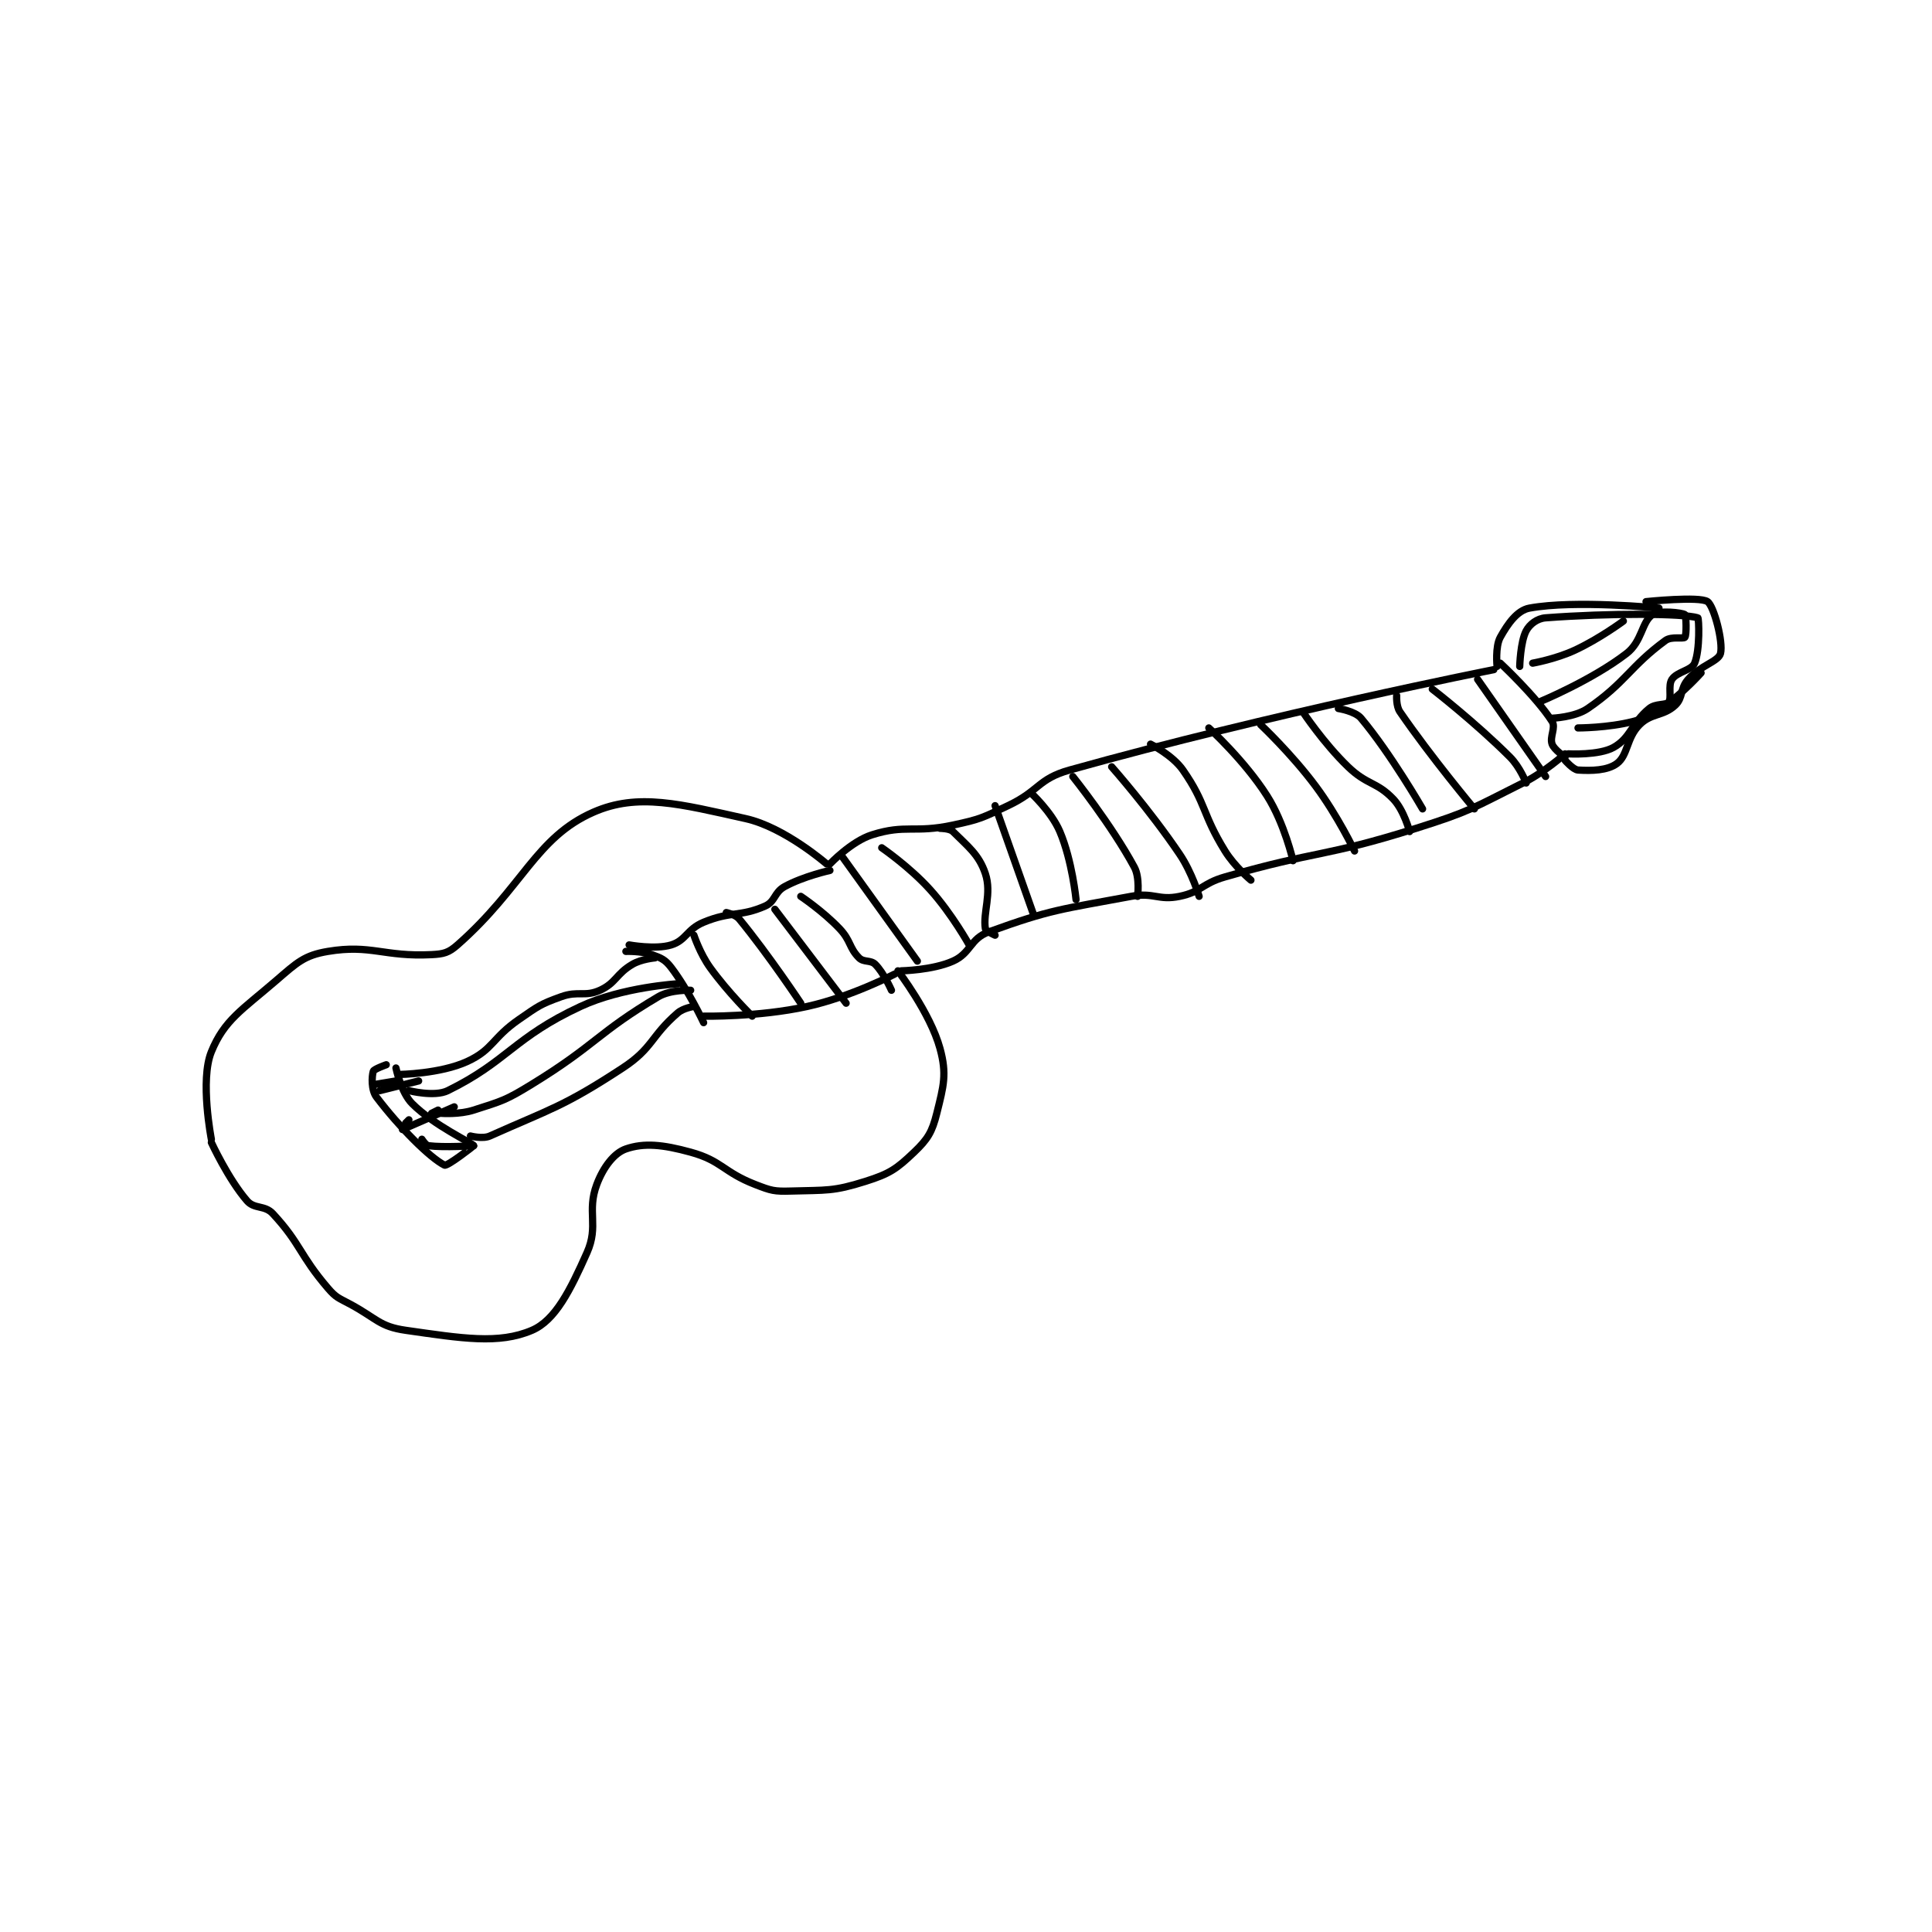 <?xml version="1.0" encoding="utf-8"?>
<!DOCTYPE svg PUBLIC "-//W3C//DTD SVG 1.1//EN" "http://www.w3.org/Graphics/SVG/1.1/DTD/svg11.dtd">
<svg viewBox="0 0 800 800" preserveAspectRatio="xMinYMin meet" xmlns="http://www.w3.org/2000/svg" version="1.1">
<g fill="none" stroke="black" stroke-linecap="round" stroke-linejoin="round" stroke-width="2.237">
<g transform="translate(87.52,249.125) scale(1.341) translate(-127,-107)">
<path id="0" d="M127 273 C127 273 123.425 254.758 127 246 C130.994 236.216 136.381 233.144 147 224 C153.476 218.424 155.67 216.222 163 215 C176.334 212.778 180.239 216.738 195 216 C198.765 215.812 200.25 215.42 203 213 C223.177 195.244 227.141 179.826 245 172 C258.736 165.981 271.759 169.502 292 174 C303.993 176.665 317 188 317 188 "/>
<path id="1" d="M127 274 C127 274 132.193 285.276 138 292 C140.304 294.667 143.457 293.254 146 296 C154.635 305.326 154.166 308.694 163 319 C165.586 322.017 166.308 322 170 324 C178.114 328.395 178.936 330.848 187 332 C204.334 334.476 215.744 336.395 226 332 C233.175 328.925 237.773 319.76 243 308 C246.699 299.677 242.869 295.35 246 287 C248.034 281.575 251.37 277.252 255 276 C260.578 274.077 266.353 274.622 275 277 C284.702 279.668 285.031 283.141 295 287 C299.917 288.903 300.791 289.153 306 289 C316.992 288.677 318.999 289.158 329 286 C336.452 283.647 338.567 282.186 344 277 C348.25 272.943 349.559 270.765 351 265 C353.123 256.509 354.153 252.893 352 245 C348.994 233.979 339 221 339 221 "/>
<path id="2" d="M318 188 C318 188 324.608 181.019 331 179 C341.47 175.694 344.035 178.564 356 176 C364.532 174.172 365.03 173.764 373 170 C382.723 165.409 382.193 161.746 392 159 C454.042 141.628 523 128 523 128 "/>
<path id="3" d="M340 221 C340 221 349.623 220.834 356 218 C361.519 215.547 361.285 211.078 367 209 C386.22 202.011 389.408 202.026 411 198 C418.033 196.689 419.378 199.37 426 198 C432.729 196.608 432.826 194.064 440 192 C468.884 183.691 470.35 186.031 499 177 C515.819 171.698 516.331 170.834 532 163 C538.855 159.572 545 154 545 154 "/>
<path id="4" d="M524 127 C524 127 523.392 120.895 525 118 C527.356 113.759 530.246 109.689 534 109 C548.096 106.411 574 109 574 109 "/>
<path id="5" d="M545 156 C545 156 547.51 158.907 549 159 C553.225 159.264 558.068 159.161 561 157 C564.448 154.459 563.909 149.09 568 145 C571.66 141.34 575.323 142.432 579 139 C581.54 136.629 580.407 133.964 583 131 C586.777 126.683 592.38 125.479 593 123 C593.885 119.458 590.968 108.369 589 107 C586.529 105.281 570 107 570 107 "/>
<path id="6" d="M318 190 C318 190 309.826 191.796 304 195 C300.765 196.779 301.143 199.617 298 201 C290.288 204.393 287.447 202.505 279 206 C273.829 208.14 273.593 211.602 269 213 C264.078 214.498 256 213 256 213 "/>
<path id="7" d="M338 222 C338 222 324.457 229.035 311 232 C295.95 235.316 279 235 279 235 "/>
<path id="8" d="M255 215 C255 215 259.675 214.812 263 216 C265.955 217.055 267.135 217.553 269 220 C274.355 227.029 279 237 279 237 "/>
<path id="9" d="M184 251 C184 251 185.557 258.557 189 262 C195.886 268.886 207.535 274.116 208 275 C208.025 275.048 199.858 281.429 199 281 C194.493 278.747 185.117 269.382 178 260 C176.312 257.775 176.529 253.569 177 252 C177.196 251.348 181 250 181 250 "/>
<path id="10" d="M185 253 C185 253 197.665 252.829 206 249 C214.019 245.316 213.69 241.731 222 236 C227.934 231.907 228.493 231.342 235 229 C240.333 227.08 242.309 229.132 247 227 C251.956 224.748 251.953 221.969 257 219 C259.806 217.349 264 217 264 217 "/>
<path id="11" d="M188 258 C188 258 195.887 260.018 200 258 C218.426 248.961 220.376 241.586 241 232 C253.919 225.995 271 225 271 225 "/>
<path id="12" d="M198 265 C198 265 203.555 265.429 208 264 C216.859 261.152 217.826 261.019 226 256 C245.829 243.824 246.279 240.08 265 229 C268.808 226.746 275 227 275 227 "/>
<path id="13" d="M207 272 C207 272 210.767 272.998 213 272 C231.754 263.621 235.757 262.952 254 251 C263.374 244.858 262.645 241.215 271 234 C272.774 232.468 276 232 276 232 "/>
<path id="14" d="M187 268 L188 267 "/>
<path id="15" d="M195 265 L197 264 "/>
<path id="16" d="M192 273 C192 273 193.193 274.899 194 275 C199.021 275.628 208 275 208 275 "/>
<path id="17" d="M186 270 L202 263 "/>
<path id="18" d="M179 258 L191 255 "/>
<path id="19" d="M178 256 L184 255 "/>
<path id="20" d="M276 210 C276 210 277.875 215.66 281 220 C286.597 227.773 294 235 294 235 "/>
<path id="21" d="M286 203 C286 203 288.844 203.593 290 205 C299.101 216.079 309 231 309 231 "/>
<path id="22" d="M301 202 L323 231 "/>
<path id="23" d="M309 198 C309 198 315.883 202.599 321 208 C324.516 211.712 323.881 213.881 327 217 C328.456 218.456 330.571 217.571 332 219 C334.653 221.653 337 227 337 227 "/>
<path id="24" d="M322 186 L345 218 "/>
<path id="25" d="M334 183 C334 183 342.602 188.891 349 196 C355.712 203.457 361 213 361 213 "/>
<path id="26" d="M525 126 C525 126 536.106 136.353 541 144 C542.213 145.895 540.181 148.748 541 151 C541.638 152.755 545 155 545 155 "/>
<path id="27" d="M518 131 L539 161 "/>
<path id="28" d="M504 134 C504 134 517.226 144.226 528 155 C531.113 158.113 533 163 533 163 "/>
<path id="29" d="M493 136 C493 136 492.807 139.259 494 141 C503.608 155.012 517 171 517 171 "/>
<path id="30" d="M475 140 C475 140 480.147 140.791 482 143 C491.175 153.94 501 171 501 171 "/>
<path id="31" d="M464 141 C464 141 470.391 150.663 478 158 C483.919 163.708 486.839 162.567 492 168 C495.267 171.439 497 178 497 178 "/>
<path id="32" d="M451 145 C451 145 460.56 153.994 468 164 C474.801 173.147 480 184 480 184 "/>
<path id="33" d="M435 146 C435 146 446.056 156.049 453 167 C458.372 175.47 461 187 461 187 "/>
<path id="34" d="M417 151 C417 151 423.783 154.384 427 159 C434.32 169.503 432.839 172.406 440 184 C443.022 188.894 448 193 448 193 "/>
<path id="35" d="M405 158 C405 158 416.7 171.222 426 185 C429.851 190.705 432 198 432 198 "/>
<path id="36" d="M393 161 C393 161 404.894 175.854 412 189 C413.772 192.277 413 198 413 198 "/>
<path id="37" d="M380 166 C380 166 386.387 171.841 389 178 C392.82 187.003 394 199 394 199 "/>
<path id="38" d="M369 170 L381 204 "/>
<path id="39" d="M352 177 C352 177 355.006 177.006 356 178 C360.574 182.574 364.032 185.095 366 191 C368.049 197.146 365.209 202.989 366 208 C366.115 208.729 369 210 369 210 "/>
<path id="40" d="M531 127 C531 127 531.202 119.372 533 116 C534.073 113.988 536.371 112.198 539 112 C558.607 110.52 581.362 110.588 586 112 C586.322 112.098 586.729 121.893 585 126 C584.047 128.263 579.594 128.609 578 131 C576.736 132.896 577.987 136.731 577 138 C576.154 139.088 573.001 138.352 571 140 C565.537 144.499 565.302 149.031 560 152 C555.476 154.533 546 154 546 154 "/>
<path id="41" d="M537 138 C537 138 553.215 131.32 564 123 C568.826 119.278 568.653 113.231 572 111 C574.092 109.606 581.161 110.413 582 111 C582.411 111.288 582.569 117.241 582 118 C581.553 118.597 577.874 117.625 576 119 C565.032 127.043 563.778 131.924 552 140 C547.995 142.746 541 143 541 143 "/>
<path id="42" d="M535 126 C535 126 542.065 124.755 548 122 C555.661 118.443 563 113 563 113 "/>
<path id="43" d="M549 146 C549 146 558.273 146.003 566 144 C570.982 142.708 571.673 142.091 576 139 C581.784 134.868 587 129 587 129 "/>
</g>
</g>
</svg>

